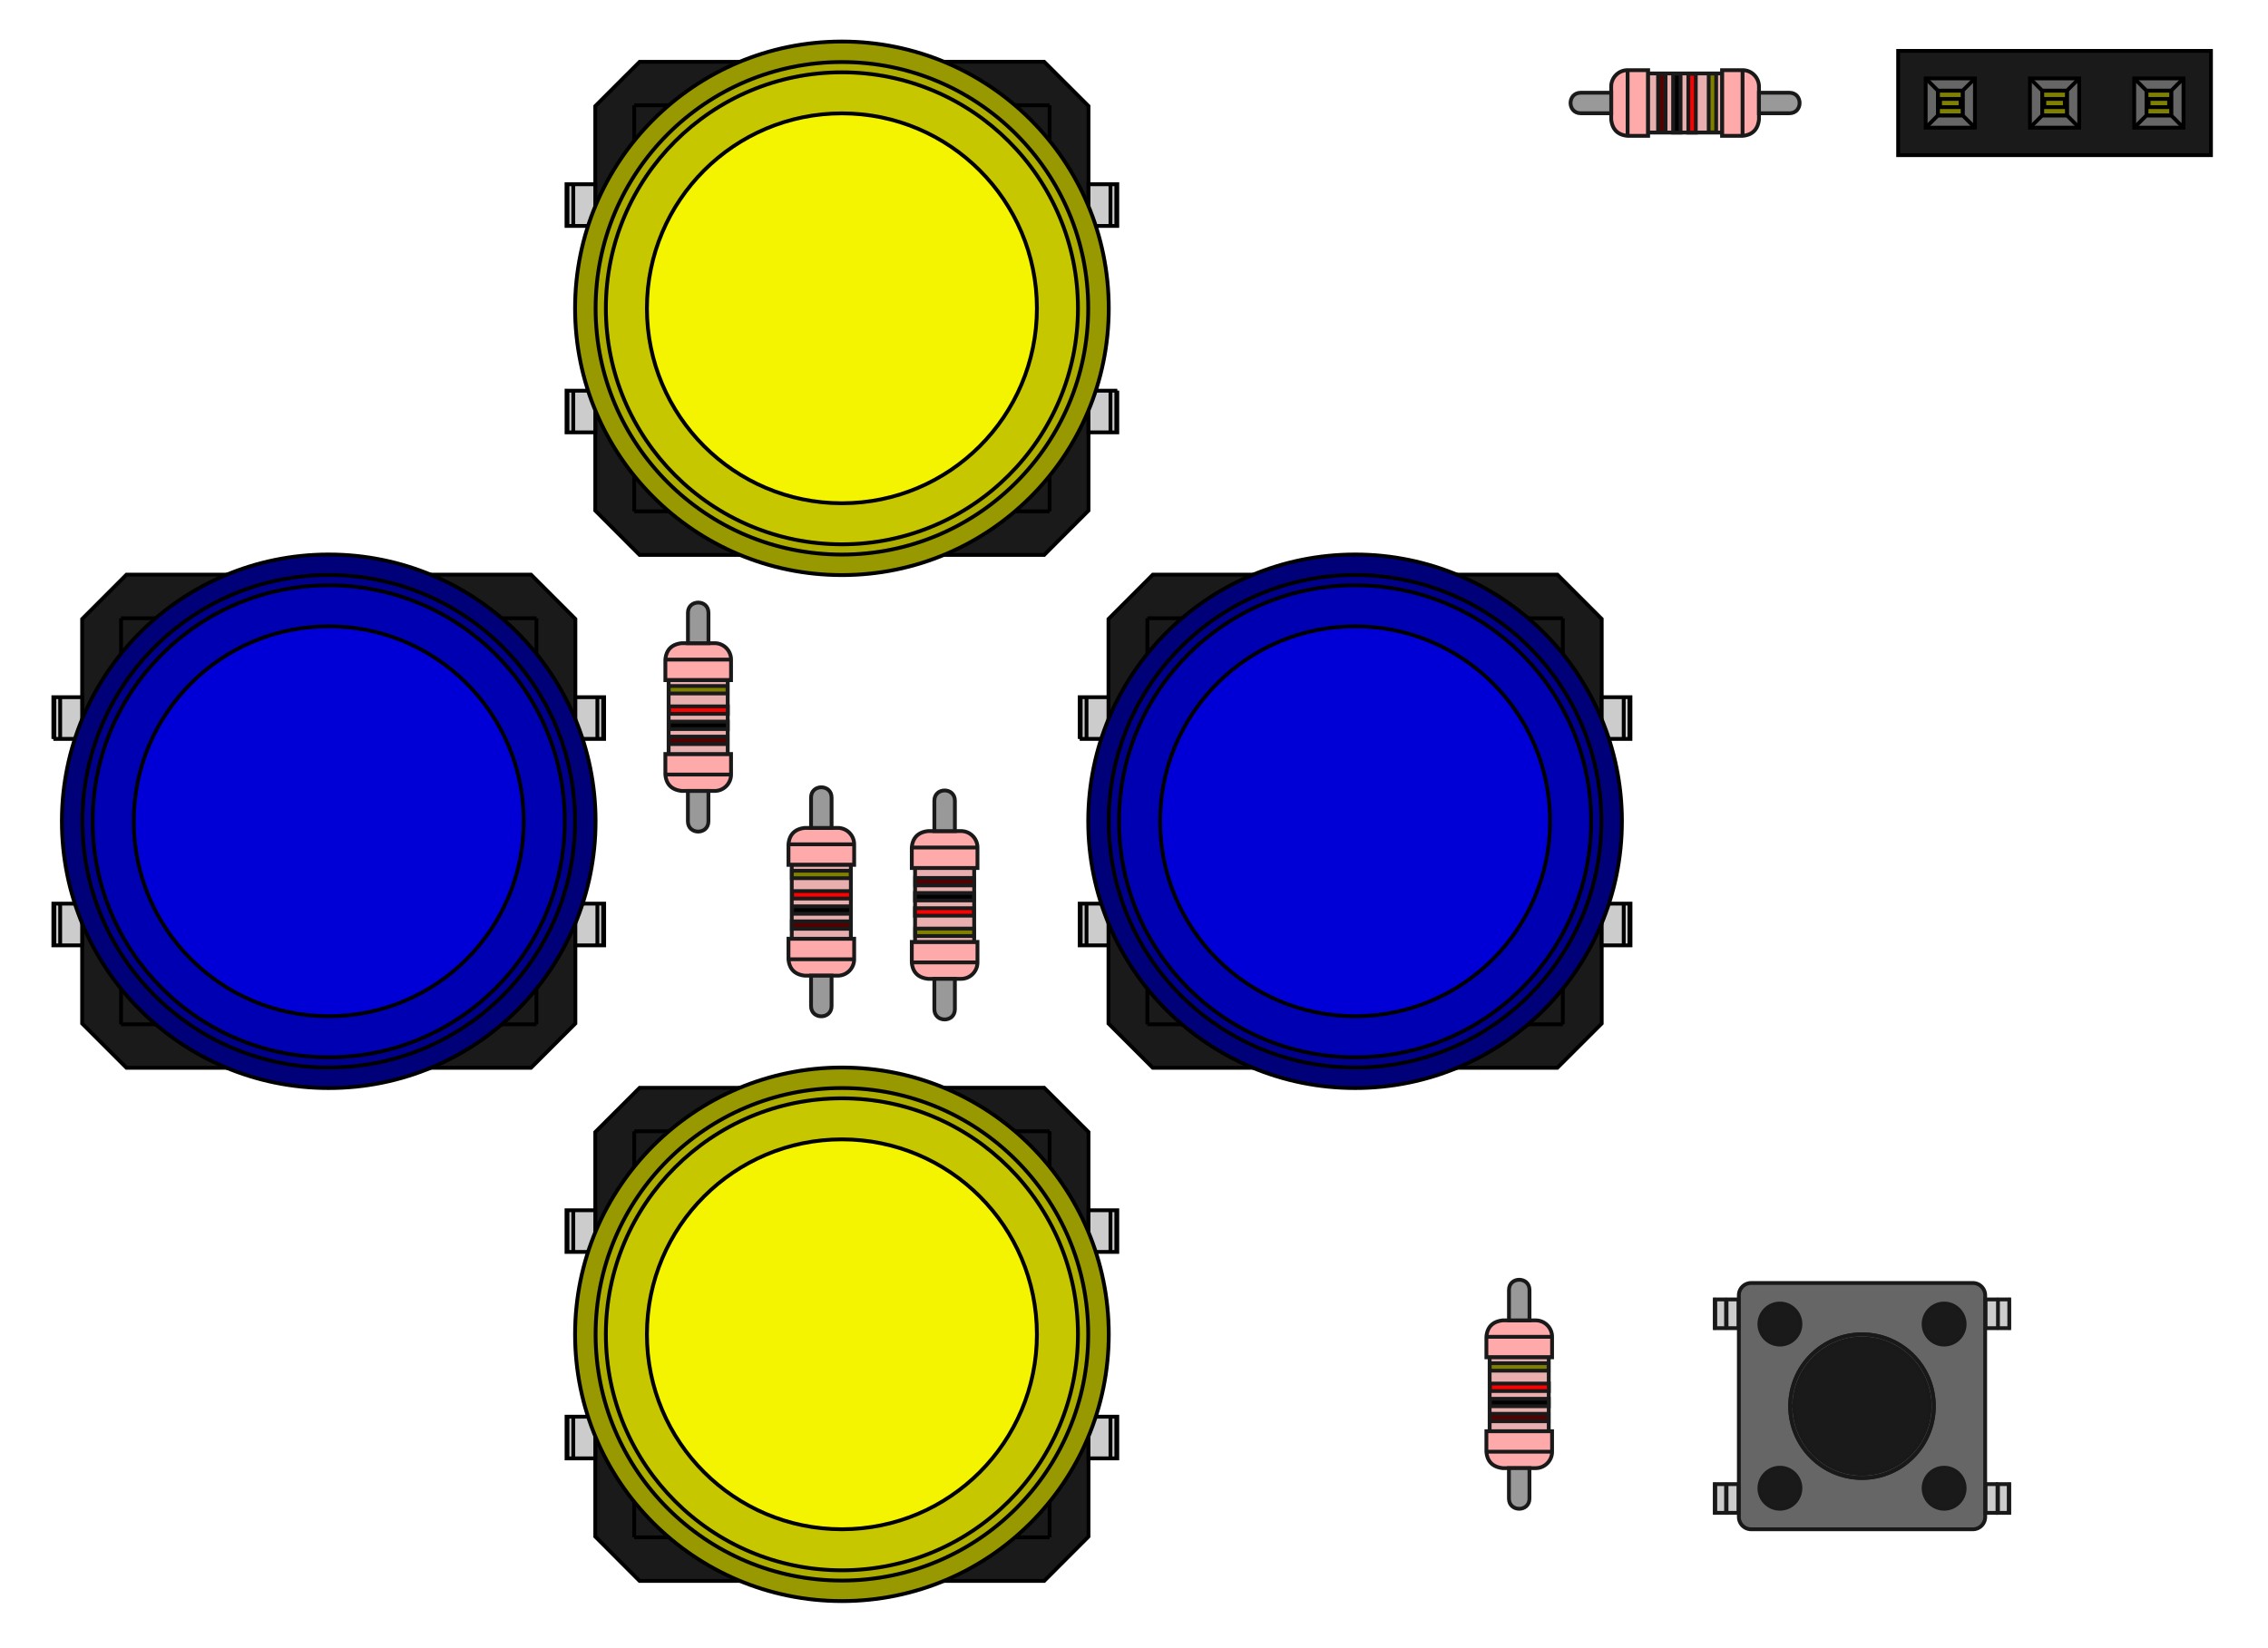 <svg width="271" height="197" viewBox="0 0 21751 15809" xmlns="http://www.w3.org/2000/svg"><g clip-path="url(#a)" mask="url(#b)" transform="translate(-35626 -15351)"><defs><clipPath id="a"><path d="M35629 31102V15354h21654v15748H35629" fill-rule="evenodd"/></clipPath></defs><g fill="#313d63" stroke="#313d63"><path d="M35629 31102V15354h21654v15748H35629" fill-rule="evenodd"/><g fill-opacity="0" stroke-linecap="round" stroke-linejoin="round" stroke-width="19.685" fill="none" stroke="#000"><path d="M57283 31102H35629M57283 15354v15748M35629 15354h21654M35629 31102V15354"/></g></g><g fill-opacity="1" stroke="none" stroke-linecap="round" stroke-linejoin="round" stroke-width="0" fill="#9c6b28"><circle cx="52165" cy="29724" r="393.7"/><circle cx="52165" cy="27953" r="393.7"/><circle cx="54724" cy="29724" r="393.7"/><circle cx="54724" cy="27953" r="393.7"/><circle cx="41264" cy="22236" r="300"/><circle cx="41280" cy="24264" r="300"/><circle cx="36287" cy="22232" r="300"/><circle cx="36280" cy="24244" r="300"/><circle cx="51106" cy="22236" r="300"/><circle cx="51122" cy="24264" r="300"/><circle cx="46130" cy="22232" r="300"/><circle cx="46122" cy="24244" r="300"/><circle cx="41216" cy="29142" r="300"/><circle cx="41201" cy="27114" r="300"/><circle cx="46193" cy="29146" r="300"/><circle cx="46201" cy="27134" r="300"/><circle cx="41216" cy="19299" r="300"/><circle cx="41201" cy="17272" r="300"/><circle cx="46193" cy="19303" r="300"/><circle cx="46201" cy="17291" r="300"/><circle cx="50197" cy="27724" r="275.59"/><circle cx="50197" cy="29724" r="275.59"/><circle cx="44685" cy="25032" r="275.59"/><circle cx="44685" cy="23032" r="275.59"/><circle cx="43504" cy="23000" r="275.59"/><circle cx="43504" cy="25000" r="275.59"/><circle cx="42323" cy="21228" r="275.59"/><circle cx="42323" cy="23228" r="275.59"/><circle cx="52787" cy="16339" r="275.59"/><circle cx="50787" cy="16339" r="275.59"/><circle cx="54331" cy="16339" r="334.65"/><circle cx="55331" cy="16339" r="334.65"/><path d="M55996 16004h669.3v669.3H55996z" fill-rule="evenodd"/></g><g fill="#212d53" stroke="#212d53" stroke-linecap="round" stroke-linejoin="round" stroke-width="0"><g fill-opacity="1" stroke="none"><circle cx="52165" cy="29724" r="393.7"/><circle cx="52165" cy="27953" r="393.7"/><circle cx="54724" cy="29724" r="393.7"/><circle cx="54724" cy="27953" r="393.7"/><circle cx="41264" cy="22236" r="300"/><circle cx="41280" cy="24264" r="300"/><circle cx="36287" cy="22232" r="300"/><circle cx="36280" cy="24244" r="300"/><circle cx="51106" cy="22236" r="300"/><circle cx="51122" cy="24264" r="300"/><circle cx="46130" cy="22232" r="300"/><circle cx="46122" cy="24244" r="300"/><circle cx="41216" cy="29142" r="300"/><circle cx="41201" cy="27114" r="300"/><circle cx="46193" cy="29146" r="300"/><circle cx="46201" cy="27134" r="300"/><circle cx="41216" cy="19299" r="300"/><circle cx="41201" cy="17272" r="300"/><circle cx="46193" cy="19303" r="300"/><circle cx="46201" cy="17291" r="300"/><circle cx="50197" cy="27724" r="275.59"/><circle cx="50197" cy="29724" r="275.59"/><circle cx="44685" cy="25032" r="275.59"/><circle cx="44685" cy="23032" r="275.59"/><circle cx="43504" cy="23000" r="275.59"/><circle cx="43504" cy="25000" r="275.59"/><circle cx="42323" cy="21228" r="275.59"/><circle cx="42323" cy="23228" r="275.59"/><circle cx="52787" cy="16339" r="275.59"/><circle cx="50787" cy="16339" r="275.59"/><circle cx="54331" cy="16339" r="334.65"/><circle cx="55331" cy="16339" r="334.65"/><path d="M55996 16004h669.3v669.3H55996z" fill-rule="evenodd"/></g><g stroke="none"><circle cx="52165" cy="29724" r="68.898"/><circle cx="52165" cy="27953" r="68.898"/><circle cx="54724" cy="29724" r="68.898"/><circle cx="54724" cy="27953" r="68.898"/><circle cx="41264" cy="22236" r="68.898"/><circle cx="41280" cy="24264" r="68.898"/><circle cx="36287" cy="22232" r="68.898"/><circle cx="36280" cy="24244" r="68.898"/><circle cx="51106" cy="22236" r="68.898"/><circle cx="51122" cy="24264" r="68.898"/><circle cx="46130" cy="22232" r="68.898"/><circle cx="46122" cy="24244" r="68.898"/><circle cx="41216" cy="29142" r="68.898"/><circle cx="41201" cy="27114" r="68.898"/><circle cx="46193" cy="29146" r="68.898"/><circle cx="46201" cy="27134" r="68.898"/><circle cx="41216" cy="19299" r="68.898"/><circle cx="41201" cy="17272" r="68.898"/><circle cx="46193" cy="19303" r="68.898"/><circle cx="46201" cy="17291" r="68.898"/><circle cx="50197" cy="27724" r="68.898"/><circle cx="50197" cy="29724" r="68.898"/><circle cx="44685" cy="25032" r="68.898"/><circle cx="44685" cy="23032" r="68.898"/><circle cx="43504" cy="23000" r="68.898"/><circle cx="43504" cy="25000" r="68.898"/><circle cx="42323" cy="21228" r="68.898"/><circle cx="42323" cy="23228" r="68.898"/><circle cx="52787" cy="16339" r="68.898"/><circle cx="50787" cy="16339" r="68.898"/><circle cx="54331" cy="16339" r="68.898"/><circle cx="55331" cy="16339" r="68.898"/><circle cx="56331" cy="16339" r="68.898"/></g></g><g fill="#b5ae30" mask="url(#c)" stroke="#b5ae30" stroke-linecap="round" stroke-linejoin="round" stroke-width="0"><g fill-opacity="1" stroke="none"><circle cx="52165" cy="29724" r="393.7"/><circle cx="52165" cy="27953" r="393.7"/><circle cx="54724" cy="29724" r="393.7"/><circle cx="54724" cy="27953" r="393.7"/><circle cx="41264" cy="22236" r="300"/><circle cx="41280" cy="24264" r="300"/><circle cx="36287" cy="22232" r="300"/><circle cx="36280" cy="24244" r="300"/><circle cx="51106" cy="22236" r="300"/><circle cx="51122" cy="24264" r="300"/><circle cx="46130" cy="22232" r="300"/><circle cx="46122" cy="24244" r="300"/><circle cx="41216" cy="29142" r="300"/><circle cx="41201" cy="27114" r="300"/><circle cx="46193" cy="29146" r="300"/><circle cx="46201" cy="27134" r="300"/><circle cx="41216" cy="19299" r="300"/><circle cx="41201" cy="17272" r="300"/><circle cx="46193" cy="19303" r="300"/><circle cx="46201" cy="17291" r="300"/><circle cx="50197" cy="27724" r="275.59"/><circle cx="50197" cy="29724" r="275.59"/><circle cx="44685" cy="25032" r="275.59"/><circle cx="44685" cy="23032" r="275.59"/><circle cx="43504" cy="23000" r="275.59"/><circle cx="43504" cy="25000" r="275.59"/><circle cx="42323" cy="21228" r="275.59"/><circle cx="42323" cy="23228" r="275.59"/><circle cx="52787" cy="16339" r="275.59"/><circle cx="50787" cy="16339" r="275.59"/><circle cx="54331" cy="16339" r="334.65"/><circle cx="55331" cy="16339" r="334.65"/><path d="M55996 16004h669.3v669.3H55996z" fill-rule="evenodd"/></g><g stroke="none"><circle cx="52165" cy="29724" r="68.898"/><circle cx="52165" cy="27953" r="68.898"/><circle cx="54724" cy="29724" r="68.898"/><circle cx="54724" cy="27953" r="68.898"/><circle cx="41264" cy="22236" r="68.898"/><circle cx="41280" cy="24264" r="68.898"/><circle cx="36287" cy="22232" r="68.898"/><circle cx="36280" cy="24244" r="68.898"/><circle cx="51106" cy="22236" r="68.898"/><circle cx="51122" cy="24264" r="68.898"/><circle cx="46130" cy="22232" r="68.898"/><circle cx="46122" cy="24244" r="68.898"/><circle cx="41216" cy="29142" r="68.898"/><circle cx="41201" cy="27114" r="68.898"/><circle cx="46193" cy="29146" r="68.898"/><circle cx="46201" cy="27134" r="68.898"/><circle cx="41216" cy="19299" r="68.898"/><circle cx="41201" cy="17272" r="68.898"/><circle cx="46193" cy="19303" r="68.898"/><circle cx="46201" cy="17291" r="68.898"/><circle cx="50197" cy="27724" r="68.898"/><circle cx="50197" cy="29724" r="68.898"/><circle cx="44685" cy="25032" r="68.898"/><circle cx="44685" cy="23032" r="68.898"/><circle cx="43504" cy="23000" r="68.898"/><circle cx="43504" cy="25000" r="68.898"/><circle cx="42323" cy="21228" r="68.898"/><circle cx="42323" cy="23228" r="68.898"/><circle cx="52787" cy="16339" r="68.898"/><circle cx="50787" cy="16339" r="68.898"/><circle cx="54331" cy="16339" r="68.898"/><circle cx="55331" cy="16339" r="68.898"/><circle cx="56331" cy="16339" r="68.898"/></g></g><defs><mask id="c"><g fill="#fff" fill-opacity="1" stroke="#fff" stroke-linecap="round" stroke-linejoin="round" stroke-width="0"><circle cx="52165" cy="29724" r="393.7"/><circle cx="52165" cy="27953" r="393.7"/><circle cx="54724" cy="29724" r="393.7"/><circle cx="54724" cy="27953" r="393.7"/><circle cx="41264" cy="22236" r="300"/><circle cx="41280" cy="24264" r="300"/><circle cx="36287" cy="22232" r="300"/><circle cx="36280" cy="24244" r="300"/><circle cx="51106" cy="22236" r="300"/><circle cx="51122" cy="24264" r="300"/><circle cx="46130" cy="22232" r="300"/><circle cx="46122" cy="24244" r="300"/><circle cx="41216" cy="29142" r="300"/><circle cx="41201" cy="27114" r="300"/><circle cx="46193" cy="29146" r="300"/><circle cx="46201" cy="27134" r="300"/><circle cx="41216" cy="19299" r="300"/><circle cx="41201" cy="17272" r="300"/><circle cx="46193" cy="19303" r="300"/><circle cx="46201" cy="17291" r="300"/><circle cx="50197" cy="27724" r="275.59"/><circle cx="50197" cy="29724" r="275.59"/><circle cx="44685" cy="25032" r="275.59"/><circle cx="44685" cy="23032" r="275.59"/><circle cx="43504" cy="23000" r="275.59"/><circle cx="43504" cy="25000" r="275.59"/><circle cx="42323" cy="21228" r="275.59"/><circle cx="42323" cy="23228" r="275.59"/><circle cx="52787" cy="16339" r="275.59"/><circle cx="50787" cy="16339" r="275.59"/><circle cx="54331" cy="16339" r="334.65"/><circle cx="55331" cy="16339" r="334.65"/><path d="M55996 16004h669.3v669.3H55996z" fill-rule="evenodd"/></g></mask></defs><defs><mask id="d"><g fill-opacity="1" stroke="#000" stroke-linecap="round" stroke-linejoin="round" stroke-width="0"><circle cx="52165" cy="29724" r="393.7"/><circle cx="52165" cy="27953" r="393.7"/><circle cx="54724" cy="29724" r="393.7"/><circle cx="54724" cy="27953" r="393.7"/><circle cx="41264" cy="22236" r="300"/><circle cx="41280" cy="24264" r="300"/><circle cx="36287" cy="22232" r="300"/><circle cx="36280" cy="24244" r="300"/><circle cx="51106" cy="22236" r="300"/><circle cx="51122" cy="24264" r="300"/><circle cx="46130" cy="22232" r="300"/><circle cx="46122" cy="24244" r="300"/><circle cx="41216" cy="29142" r="300"/><circle cx="41201" cy="27114" r="300"/><circle cx="46193" cy="29146" r="300"/><circle cx="46201" cy="27134" r="300"/><circle cx="41216" cy="19299" r="300"/><circle cx="41201" cy="17272" r="300"/><circle cx="46193" cy="19303" r="300"/><circle cx="46201" cy="17291" r="300"/><circle cx="50197" cy="27724" r="275.59"/><circle cx="50197" cy="29724" r="275.59"/><circle cx="44685" cy="25032" r="275.59"/><circle cx="44685" cy="23032" r="275.59"/><circle cx="43504" cy="23000" r="275.59"/><circle cx="43504" cy="25000" r="275.59"/><circle cx="42323" cy="21228" r="275.59"/><circle cx="42323" cy="23228" r="275.59"/><circle cx="52787" cy="16339" r="275.59"/><circle cx="50787" cy="16339" r="275.59"/><circle cx="54331" cy="16339" r="334.65"/><circle cx="55331" cy="16339" r="334.65"/><path d="M55996 16004h669.3v669.3H55996z" fill-rule="evenodd"/></g><path fill="#fff" d="M35620 15206h22152v16050H35620z"/></mask></defs><g fill="none" fill-opacity="0" mask="url(#d)" stroke="#f0f0f0" stroke-linecap="round" stroke-linejoin="round"><g stroke-width="147.64"><path d="M52376 19980l-56-28h-85l-84 28-56 56-29 56-28 113v84l28 113 29 56 56 56 84 28h56l85-28 28-28v-197h-113M52657 20149v393M52657 20205l28-28 56-28h85l56 28 28 56v309M53444 20542v-590M53444 20514l-56 28h-112l-57-28-28-28-28-56v-169l28-56 28-28 57-28h112l56 28M52052 18180l197 591 197-591M52896 18742l-56 29h-113l-56-29-28-28-28-56v-169l28-56 28-28 56-28h113l56 28M53402 18742l-56 29h-113l-56-29-28-28-28-56v-169l28-56 28-28 56-28h113l56 28"/></g><g stroke-width="47.244"><path d="M54330 27559h-1771M54822 29133v-590M52559 30118h1771M52066 28543v590"/></g><g stroke-width="62.992"><circle cx="38790" cy="23217" r="2509.8"/><path d="M36381 20892v4705M41156 20892h-4775M41156 25597v-4705M36381 25597h4775"/><circle cx="48633" cy="23217" r="2509.8"/><path d="M46224 20892v4705M50999 20892h-4775M50999 25597v-4705M46224 25597h4775M46098 25780h-4775M41323 25780v4705M41323 30485h4775M46098 30485v-4705"/><circle cx="43690" cy="28161" r="2509.8"/><path d="M46098 15937h-4775M41323 15937v4705M41323 20642h4775M46098 20642v-4705"/><circle cx="43690" cy="18318" r="2509.8"/></g><g stroke-width="47.244"><path d="M49834 29480v-1512M50559 29480v-1512M45047 23275v1512M44322 23275v1512M43141 24755v-1511M43866 24755v-1511M41960 22984v-1512M42685 22984v-1512M51031 15976h1512M51031 16700h1512M55830 15814v1048M55830 15814h-2023M53807 15814v1048M55830 16862h-2023M56854 16862h-524M56854 16338v524"/></g></g><g fill-opacity="0" stroke-linecap="round" stroke-linejoin="round" stroke-width="19.685" fill="none" stroke="#000"><path d="M57283 31102H35629M57283 15354v15748M35629 15354h21654M35629 31102V15354"/></g><defs><mask id="b"><path fill="#fff" d="M35620 15206h22152v16050H35620z"/><path stroke="#000" stroke-linecap="round" stroke-width="433" d="M52164 29724h0M52164 27952h0M54724 29724h0M54724 27952h0"/><path stroke="#000" stroke-linecap="round" stroke-width="300" d="M41263 22236h0M41279 24263h0M36287 22232h0M36279 24244h0M51106 22236h0M51122 24263h0M46129 22232h0M46122 24244h0M41216 29140h0M41200 27114h0M46192 29144h0M46200 27132h0M41216 19299h0M41200 17271h0M46192 19303h0M46200 17291h0"/><path stroke="#000" stroke-linecap="round" stroke-width="275" d="M50196 27724h0M50196 29724h0M44685 25031h0M44685 23031h0M43504 23000h0M43503.5 25000.5h0M42322 21228h0M42322 23228h0M52787 16338h0M50787 16338h0"/><path stroke="#000" stroke-linecap="round" stroke-width="393" d="M54330 16338h0M55330 16338h0M56330 16338h0"/></mask></defs></g><g stroke-width=".093"><g transform="matrix(-393.7 0 0 393.7 19097.615 14373.072)"><path d="M.45.75h5.4a.3.3 0 0 0 .3-.3v-5.4a.3.3 0 0 0-.3-.3H.45a.3.3 0 0 0-.3.3v5.4a.3.3 0 0 0 .3.3z" fill="#666" fill-rule="evenodd" stroke="#191919"/><circle cx="1.15" cy="-4.25" r=".5" fill="#1a1a1a" stroke="#191919"/><circle cx="5.15" cy="-4.25" r=".5" fill="#1a1a1a" stroke="#191919"/><circle cx="1.15" cy="-.25" r=".5" fill="#1a1a1a" stroke="#191919"/><circle cx="5.15" cy="-.25" r=".5" fill="#1a1a1a" stroke="#191919"/><circle cx="3.15" cy="-2.25" r="1.75" fill="none" stroke="#191919"/><path d="M-.425.35h-.012M.14.35h.01M-.162.35h.012M.14-.35h.01" fill="none" stroke="#191919"/><path d="M-.162-.35h-.275v.7h.275z" fill="#ccc" fill-rule="evenodd" stroke="#191919"/><path d="M-.425-.35h-.012" fill="none" stroke="#191919"/><path d="M-.15-.35h.29v.7h-.29" fill="#ccc" fill-rule="evenodd" stroke="#191919"/><path d="M-.162-.35h.012M-.425-4.85h-.012M.14-4.85h.01M-.162-4.85h.012M-.425-4.15h-.012M.14-4.15h.01M-.162-4.15h.012M6.725-4.85h.012M6.16-4.85h-.01" fill="none" stroke="#191919"/><path d="M6.45-4.85h-.29v.7h.577v-.7h-.275z" fill="#ccc" fill-rule="evenodd" stroke="#191919"/><path d="M6.462-4.85H6.45M6.16-4.15h-.01M6.725-4.15h.012M6.462-4.15H6.45M6.725.35h.012M6.16.35h-.01" fill="none" stroke="#191919"/><path d="M6.45.35h-.29v-.7h.577v.7h-.275z" fill="#ccc" fill-rule="evenodd" stroke="#191919"/><path d="M6.462.35H6.45M6.725-.35h.012M6.16-.35h-.01M6.462-.35H6.45M-.15-.35v.7M-.15-4.85v.7M6.45-4.85v.7M6.45-.35v.7" fill="none" stroke="#191919"/><circle cx="3.15" cy="-2.25" r="1.75" fill="none" stroke="#191919"/><circle cx="3.15" cy="-2.25" r="1.65" fill="#1a1a1a" stroke="#191919"/><path d="M-.425-.35v.7M-.425-4.85v.7M6.462-4.85v.7M6.725-4.85v.7M6.462-.35v.7M6.725-.35v.7M4.8-2.25h.1" fill="none" stroke="#191919"/><path d="M-.437-4.85v.7H.14v-.7h-.565z" fill="#ccc" fill-rule="evenodd" stroke="#191919"/><path d="M-.162-4.85v.7" fill="none" stroke="#191919"/></g></g><g transform="translate(459 5267) scale(393.7)" stroke="#000" stroke-width=".093"><path d="M9.325 12.636h-7.41l-1.08-1.079V9.112h0V4.146h0V1.701L1.915.62h9.856l1.079 1.08v9.856l-1.08 1.079H9.326z" fill="#1a1a1a"/><path d="M1.783 11.576v-.866M1.783 2.549v-.867M11.902 11.576h-.843M2.626 11.576h-.843M11.902 1.682v.867M11.902 10.709v.866M1.783 1.682h.843M11.059 1.682h.843" fill="none"/><path d="M.134 4.622H.66l.175.004v-1.02H.158h0-.024v1.016zM.134 9.652h.701V8.636H.66v0H.158h0-.024V9.65zM13.527 4.622h-.502v0l-.175-.002V3.606H13.55v1.016h-.024zM13.386 8.636h.165v1.016h-.024 0-.677v-1.02l.175.004v0h.361z" fill="#ccc" fill-rule="evenodd"/><circle transform="scale(1 -1)" cx="6.842" cy="-6.629" r="6.5" fill="#000079"/><circle transform="scale(1 -1)" cx="6.842" cy="-6.629" r="6" fill="#00008b"/><path d="M.3 4.622V3.606M.3 9.652V8.636M13.386 3.606v1.016M13.386 8.636v1.016M.158 3.606v1.016M.158 8.636v1.016M13.527 3.606v1.016M13.527 8.636v1.016" fill="none"/><circle transform="scale(1 -1)" cx="6.842" cy="-6.629" r="5.75" fill="#0000b3"/><circle transform="scale(1 -1)" cx="6.842" cy="-6.629" r="4.75" fill="#0000d6"/></g><g transform="translate(10302 5267) scale(393.7)" stroke="#000" stroke-width=".093"><path d="M9.325 12.636h-7.41l-1.08-1.079V9.112h0V4.146h0V1.701L1.915.62h9.856l1.079 1.08v9.856l-1.08 1.079H9.326z" fill="#1a1a1a"/><path d="M1.783 11.576v-.866M1.783 2.549v-.867M11.902 11.576h-.843M2.626 11.576h-.843M11.902 1.682v.867M11.902 10.709v.866M1.783 1.682h.843M11.059 1.682h.843" fill="none"/><path d="M.134 4.622H.66l.175.004v-1.02H.158h0-.024v1.016zM.134 9.652h.701V8.636H.66v0H.158h0-.024V9.65zM13.527 4.622h-.502v0l-.175-.002V3.606H13.55v1.016h-.024zM13.386 8.636h.165v1.016h-.024 0-.677v-1.02l.175.004v0h.361z" fill="#ccc" fill-rule="evenodd"/><circle transform="scale(1 -1)" cx="6.842" cy="-6.629" r="6.5" fill="#000079"/><circle transform="scale(1 -1)" cx="6.842" cy="-6.629" r="6" fill="#00008b"/><path d="M.3 4.622V3.606M.3 9.652V8.636M13.386 3.606v1.016M13.386 8.636v1.016M.158 3.606v1.016M.158 8.636v1.016M13.527 3.606v1.016M13.527 8.636v1.016" fill="none"/><circle transform="scale(1 -1)" cx="6.842" cy="-6.629" r="5.75" fill="#0000b3"/><circle transform="scale(1 -1)" cx="6.842" cy="-6.629" r="4.75" fill="#0000d6"/></g><g transform="rotate(180 5384 7704) scale(393.7)" stroke="#000" stroke-width=".093"><path d="M9.325 12.636h-7.41l-1.08-1.079V9.112h0V4.146h0V1.701L1.915.62h9.856l1.079 1.08v9.856l-1.08 1.079H9.326z" fill="#1a1a1a"/><path d="M1.783 11.576v-.866M1.783 2.549v-.867M11.902 11.576h-.843M2.626 11.576h-.843M11.902 1.682v.867M11.902 10.709v.866M1.783 1.682h.843M11.059 1.682h.843" fill="none"/><path d="M.134 4.622H.66l.175.004v-1.02H.158h0-.024v1.016zM.134 9.652h.701V8.636H.66v0H.158h0-.024V9.65zM13.527 4.622h-.502v0l-.175-.002V3.606H13.55v1.016h-.024zM13.386 8.636h.165v1.016h-.024 0-.677v-1.02l.175.004v0h.361z" fill="#ccc" fill-rule="evenodd"/><circle transform="scale(1 -1)" cx="6.842" cy="-6.629" r="6.5" fill="#989800"/><circle transform="scale(1 -1)" cx="6.842" cy="-6.629" r="6" fill="#aeae00"/><path d="M.3 4.622V3.606M.3 9.652V8.636M13.386 3.606v1.016M13.386 8.636v1.016M.158 3.606v1.016M.158 8.636v1.016M13.527 3.606v1.016M13.527 8.636v1.016" fill="none"/><circle transform="scale(1 -1)" cx="6.842" cy="-6.629" r="5.75" fill="#c7c700"/><circle transform="scale(1 -1)" cx="6.842" cy="-6.629" r="4.75" fill="#f4f400"/></g><g transform="rotate(180 5384 2783) scale(393.7)" stroke="#000" stroke-width=".093"><path d="M9.325 12.636h-7.41l-1.08-1.079V9.112h0V4.146h0V1.701L1.915.62h9.856l1.079 1.08v9.856l-1.08 1.079H9.326z" fill="#1a1a1a"/><path d="M1.783 11.576v-.866M1.783 2.549v-.867M11.902 11.576h-.843M2.626 11.576h-.843M11.902 1.682v.867M11.902 10.709v.866M1.783 1.682h.843M11.059 1.682h.843" fill="none"/><path d="M.134 4.622H.66l.175.004v-1.02H.158h0-.024v1.016zM.134 9.652h.701V8.636H.66v0H.158h0-.024V9.65zM13.527 4.622h-.502v0l-.175-.002V3.606H13.55v1.016h-.024zM13.386 8.636h.165v1.016h-.024 0-.677v-1.02l.175.004v0h.361z" fill="#ccc" fill-rule="evenodd"/><circle transform="scale(1 -1)" cx="6.842" cy="-6.629" r="6.5" fill="#989800"/><circle transform="scale(1 -1)" cx="6.842" cy="-6.629" r="6" fill="#aeae00"/><path d="M.3 4.622V3.606M.3 9.652V8.636M13.386 3.606v1.016M13.386 8.636v1.016M.158 3.606v1.016M.158 8.636v1.016M13.527 3.606v1.016M13.527 8.636v1.016" fill="none"/><circle transform="scale(1 -1)" cx="6.842" cy="-6.629" r="5.75" fill="#c7c700"/><circle transform="scale(1 -1)" cx="6.842" cy="-6.629" r="4.75" fill="#f4f400"/></g><g transform="scale(393.7) rotate(-90 36.758 -.25)" fill="#faa" stroke-width=".093"><path d="M1.14.8V-.8M3.94.8V-.8M1.14-.8c-.24.021-.374.155-.4.4v.8c0 .22.18.4.4.4h.5V-.8zM3.44-.8V.8h.5a.4.4 0 0 0 .4-.4v-.8c-.026-.245-.16-.379-.4-.4z" fill-rule="evenodd" stroke="#191919"/><path d="M4.34.25h.74c.333 0 .333-.5 0-.5h-.74 0z" fill="#999" fill-rule="evenodd" stroke="#191919"/></g><path d="M14471.228 14082.017h196.85v291.338c0 131.232-196.85 131.232-196.85 0z" fill="#999" stroke="#1a1a1a" stroke-width="36.614"/><path d="M14286.189 13019.027h566.928v708.66h-566.928z" fill="#e9afaf" stroke="#1a1a1a" stroke-width="36.614"/><path fill="#500" opacity=".997" stroke="#1a1a1a" stroke-width="36.22" d="M14287.464 13632.372v-71.654h563.779v71.654z"/><path opacity=".997" stroke="#1a1a1a" stroke-width="36.22" d="M14289.433 13488.278v-71.654h563.778v71.654z"/><path fill="red" opacity=".997" stroke="#1a1a1a" stroke-width="36.22" d="M14289.826 13342.215v-71.654h563.779v71.654z"/><path fill="olive" opacity=".997" stroke="#1a1a1a" stroke-width="36.22" d="M14287.464 13146.94v-71.654h563.779v71.654z"/><g><g transform="matrix(0 393.7 393.7 0 9059.332 7679.661)" fill="#faa" stroke-width=".093"><path d="M1.14.8V-.8M3.94.8V-.8M1.14-.8c-.24.021-.374.155-.4.4v.8c0 .22.18.4.4.4h.5V-.8zM3.44-.8V.8h.5a.4.4 0 0 0 .4-.4v-.8c-.026-.245-.16-.379-.4-.4z" fill-rule="evenodd" stroke="#191919"/><path d="M4.34.25h.74c.333 0 .333-.5 0-.5h-.74 0z" fill="#999" fill-rule="evenodd" stroke="#191919"/></g><path d="M9157.772 7970.983h-196.85v-291.338c0-131.232 196.85-131.232 196.85 0z" fill="#999" stroke="#1a1a1a" stroke-width="36.614"/><path d="M9342.811 9033.973h-566.928v-708.66h566.928z" fill="#e9afaf" stroke="#1a1a1a" stroke-width="36.614"/><path fill="#500" opacity=".997" stroke="#1a1a1a" stroke-width="36.22" d="M9341.536 8420.628v71.654h-563.779v-71.654z"/><path opacity=".997" stroke="#1a1a1a" stroke-width="36.22" d="M9339.567 8564.722v71.654H8775.79v-71.654z"/><path fill="red" opacity=".997" stroke="#1a1a1a" stroke-width="36.22" d="M9339.174 8710.785v71.654h-563.779v-71.654z"/><path fill="olive" opacity=".997" stroke="#1a1a1a" stroke-width="36.22" d="M9341.536 8906.06v71.654h-563.779v-71.654z"/></g><g><g transform="scale(393.7) rotate(-90 22.258 2.251)" fill="#faa" stroke-width=".093"><path d="M1.14.8V-.8M3.94.8V-.8M1.14-.8c-.24.021-.374.155-.4.4v.8c0 .22.18.4.4.4h.5V-.8zM3.44-.8V.8h.5a.4.4 0 0 0 .4-.4v-.8c-.026-.245-.16-.379-.4-.4z" fill-rule="evenodd" stroke="#191919"/><path d="M4.34.25h.74c.333 0 .333-.5 0-.5h-.74 0z" fill="#999" fill-rule="evenodd" stroke="#191919"/></g><path d="M7778.228 9358.017h196.85v291.338c0 131.232-196.85 131.232-196.85 0z" fill="#999" stroke="#1a1a1a" stroke-width="36.614"/><path d="M7593.189 8295.027h566.928v708.66h-566.928z" fill="#e9afaf" stroke="#1a1a1a" stroke-width="36.614"/><path fill="#500" opacity=".997" stroke="#1a1a1a" stroke-width="36.22" d="M7594.464 8908.372v-71.654h563.779v71.654z"/><path opacity=".997" stroke="#1a1a1a" stroke-width="36.22" d="M7596.433 8764.278v-71.654h563.778v71.654z"/><path fill="red" opacity=".997" stroke="#1a1a1a" stroke-width="36.22" d="M7596.827 8618.215v-71.654h563.778v71.654z"/><path fill="olive" opacity=".997" stroke="#1a1a1a" stroke-width="36.22" d="M7594.464 8422.94v-71.654h563.779v71.654z"/></g><g><g transform="scale(393.7) rotate(-90 18.508 1.5)" fill="#faa" stroke-width=".093"><path d="M1.14.8V-.8M3.94.8V-.8M1.14-.8c-.24.021-.374.155-.4.4v.8c0 .22.18.4.4.4h.5V-.8zM3.44-.8V.8h.5a.4.4 0 0 0 .4-.4v-.8c-.026-.245-.16-.379-.4-.4z" fill-rule="evenodd" stroke="#191919"/><path d="M4.34.25h.74c.333 0 .333-.5 0-.5h-.74 0z" fill="#999" fill-rule="evenodd" stroke="#191919"/></g><path d="M6597.228 7586.017h196.85v291.338c0 131.232-196.85 131.232-196.85 0z" fill="#999" stroke="#1a1a1a" stroke-width="36.614"/><path d="M6412.189 6523.027h566.928v708.66h-566.928z" fill="#e9afaf" stroke="#1a1a1a" stroke-width="36.614"/><path fill="#500" opacity=".997" stroke="#1a1a1a" stroke-width="36.22" d="M6413.464 7136.372v-71.654h563.779v71.654z"/><path opacity=".997" stroke="#1a1a1a" stroke-width="36.22" d="M6415.433 6992.278v-71.654h563.778v71.654z"/><path fill="red" opacity=".997" stroke="#1a1a1a" stroke-width="36.22" d="M6415.827 6846.215v-71.654h563.778v71.654z"/><path fill="olive" opacity=".997" stroke="#1a1a1a" stroke-width="36.22" d="M6413.464 6650.94v-71.654h563.779v71.654z"/></g><g><g transform="matrix(393.7 0 0 -393.7 15160.661 986.668)" fill="#faa" stroke-width=".093"><path d="M1.14.8V-.8M3.94.8V-.8M1.14-.8c-.24.021-.374.155-.4.4v.8c0 .22.18.4.4.4h.5V-.8zM3.44-.8V.8h.5a.4.4 0 0 0 .4-.4v-.8c-.026-.245-.16-.379-.4-.4z" fill-rule="evenodd" stroke="#191919"/><path d="M4.34.25h.74c.333 0 .333-.5 0-.5h-.74 0z" fill="#999" fill-rule="evenodd" stroke="#191919"/></g><path d="M15451.983 888.228v196.85h-291.338c-131.232 0-131.232-196.85 0-196.85z" fill="#999" stroke="#1a1a1a" stroke-width="36.614"/><path d="M16514.973 703.189v566.928h-708.66V703.189z" fill="#e9afaf" stroke="#1a1a1a" stroke-width="36.614"/><path fill="#500" opacity=".997" stroke="#1a1a1a" stroke-width="36.22" d="M15901.628 704.464h71.654v563.779h-71.654z"/><path opacity=".997" stroke="#1a1a1a" stroke-width="36.22" d="M16045.722 706.433h71.654v563.778h-71.654z"/><path fill="red" opacity=".997" stroke="#1a1a1a" stroke-width="36.22" d="M16191.785 706.827h71.654v563.778h-71.654z"/><path fill="olive" opacity=".997" stroke="#1a1a1a" stroke-width="36.22" d="M16387.06 704.464h71.654v563.779h-71.654z"/></g><g stroke-width=".093"><path d="M18204.006 1486.998H21204V487h-2999.994z" fill="#1a1a1a" fill-rule="evenodd" stroke="#000" stroke-width="36.614"/><g stroke="#000"><path d="M20467.939 1223.219h472.44v-472.44h-472.44z" fill="#666" fill-rule="evenodd" stroke-width="36.614"/><path d="M20940.378 750.779l-117.716 117.716M20467.939 750.779l117.716 117.716M20822.662 868.495h-237.007M20940.378 1223.219l-117.716-117.716M20822.662 1105.503V868.495M20467.939 1223.219l117.716-117.716M20585.655 1105.503h237.007M20585.655 868.495v237.008" fill="none" stroke-width="36.614"/><path d="M20586.049 1105.109h236.22v-236.22h-236.22z" fill="olive" fill-rule="evenodd" stroke-width="36.614"/><path d="M20802.584 947.629h19.685M20605.734 947.629h196.85M20586.049 947.629h19.685M20586.049 1026.369h19.685M20605.734 947.629v78.74M20605.734 1026.369h196.85M20802.584 1026.369h19.685M20802.584 947.629v78.74" fill="none" stroke-width="36.614"/></g><g stroke="#000"><path d="M19467.94 1223.219h472.44v-472.44h-472.44z" fill="#666" fill-rule="evenodd" stroke-width="36.614"/><path d="M19940.38 750.779l-117.716 117.716M19467.94 750.779l117.717 117.716M19822.664 868.495h-237.007M19940.38 1223.219l-117.716-117.716M19822.664 1105.503V868.495M19467.94 1223.219l117.717-117.716M19585.657 1105.503h237.007M19585.657 868.495v237.008" fill="none" stroke-width="36.614"/><path d="M19586.05 1105.109h236.22v-236.22h-236.22z" fill="olive" fill-rule="evenodd" stroke-width="36.614"/><path d="M19802.586 947.629h19.685M19605.736 947.629h196.85M19586.05 947.629h19.686M19586.05 1026.369h19.686M19605.736 947.629v78.74M19605.736 1026.369h196.85M19802.586 1026.369h19.685M19802.586 947.629v78.74" fill="none" stroke-width="36.614"/></g><g stroke="#000"><path d="M18467.943 1223.219h472.44v-472.44h-472.44z" fill="#666" fill-rule="evenodd" stroke-width="36.614"/><path d="M18940.382 750.779l-117.716 117.716M18467.943 750.779l117.716 117.716M18822.666 868.495h-237.007M18940.382 1223.219l-117.716-117.716M18822.666 1105.503V868.495M18467.943 1223.219l117.716-117.716M18585.659 1105.503h237.007M18585.659 868.495v237.008" fill="none" stroke-width="36.614"/><path d="M18586.053 1105.109h236.22v-236.22h-236.22z" fill="olive" fill-rule="evenodd" stroke-width="36.614"/><path d="M18802.588 947.629h19.685M18605.738 947.629h196.85M18586.053 947.629h19.685M18586.053 1026.369h19.685M18605.738 947.629v78.74M18605.738 1026.369h196.85M18802.588 1026.369h19.685M18802.588 947.629v78.74" fill="none" stroke-width="36.614"/></g></g></svg>